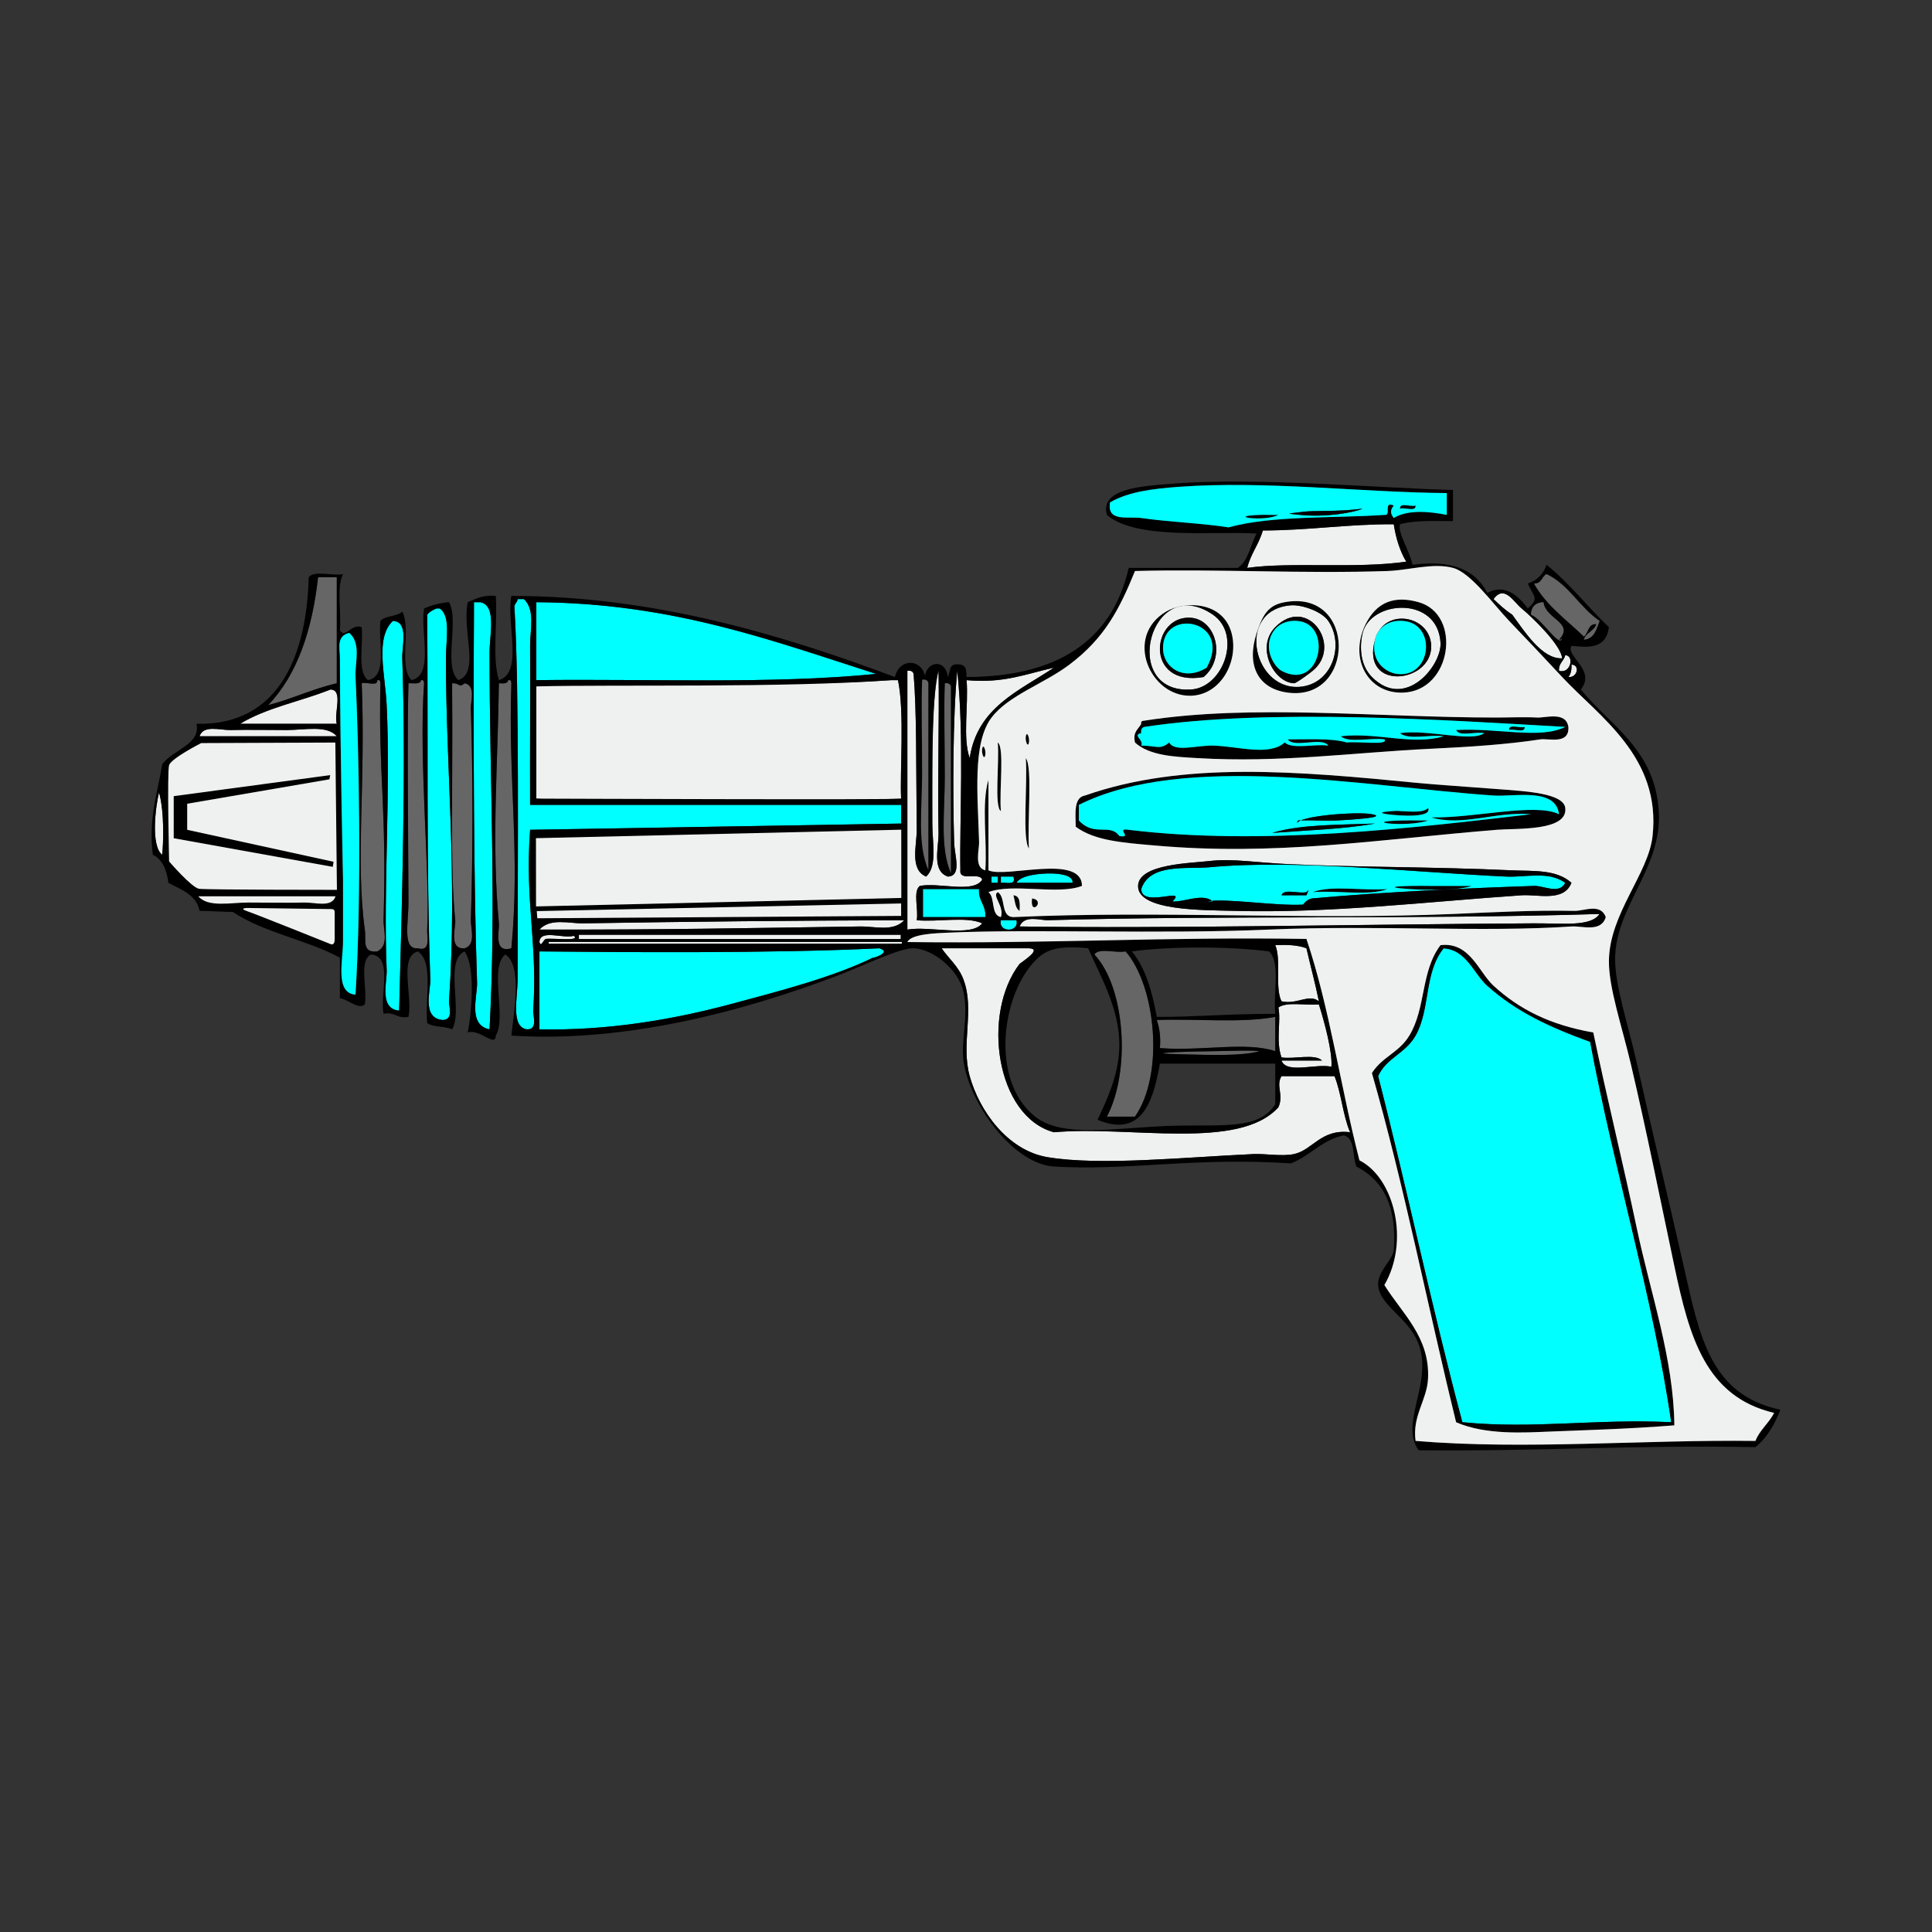 <?xml version="1.0" encoding="UTF-8" standalone="no"?>
<!-- Generator: Adobe Illustrator 12.0.1, SVG Export Plug-In . SVG Version: 6.00 Build 51448)  -->

<svg
   xmlns:dc="http://purl.org/dc/elements/1.1/"
   xmlns:cc="http://creativecommons.org/ns#"
   xmlns:rdf="http://www.w3.org/1999/02/22-rdf-syntax-ns#"
   xmlns:svg="http://www.w3.org/2000/svg"
   xmlns="http://www.w3.org/2000/svg"
   xmlns:sodipodi="http://sodipodi.sourceforge.net/DTD/sodipodi-0.dtd"
   xmlns:inkscape="http://www.inkscape.org/namespaces/inkscape"
   id="Layer_1"
   xml:space="preserve"
   overflow="visible"
   viewBox="0 0 256 256"
   version="1.1"
   enable-background="new 0 0 522.312 310.689"
   inkscape:version="0.48.4 r9939"
   width="100%"
   height="100%"
   sodipodi:docname="johnny_automatic_raygun.svg"
   style="overflow:visible"><rect x="0" y="0" width="256" height="256" fill="#333333" stroke="none"/><defs
     id="defs5851" /><sodipodi:namedview
     pagecolor="#ffffff"
     bordercolor="#666666"
     borderopacity="1"
     objecttolerance="10"
     gridtolerance="10"
     guidetolerance="10"
     inkscape:pageopacity="0"
     inkscape:pageshadow="2"
     inkscape:window-width="1680"
     inkscape:window-height="984"
     id="namedview5849"
     showgrid="false"
     inkscape:zoom="1.1957295"
     inkscape:cx="86.129093"
     inkscape:cy="123.37388"
     inkscape:window-x="0"
     inkscape:window-y="27"
     inkscape:window-maximized="1"
     inkscape:current-layer="Layer_1" /><g
     id="g6109"
     transform="translate(0.025,0.587)"><path
       d="m 185.483,66.813 c -0.069,-0.896 1.466,-0.187 2.066,-0.413 0.07,0.896 -1.467,0.187 -2.066,0.413 z"
       id="path5671"
       inkscape:connector-curvature="0"
       style="fill-rule:evenodd" /><path
       d="m 169.368,67.639 c -1.9,0.968 -7.106,0.158 -2.479,0 0.781,-0.027 1.599,0.02 2.479,0 z"
       id="path5673"
       inkscape:connector-curvature="0"
       style="fill-rule:evenodd" /><path
       d="m 184.656,68.879 c 0.294,1.909 0.835,3.572 1.653,4.958 -6.697,0.962 -15.298,0.005 -21.07,0.826 0.462,-1.879 1.554,-3.129 2.066,-4.958 6.049,-0.007 11.255,-0.859 17.35,-0.826 z"
       id="path5675"
       inkscape:connector-curvature="0"
       style="fill:#eff0f0;fill-rule:evenodd" /><path
       d="m 44.6,75.902 v 14.047 c -3.247,0.747 -5.909,2.078 -9.089,2.892 3.841,-4.008 5.823,-9.876 6.61,-16.939 h 2.479 z"
       id="path5677"
       inkscape:connector-curvature="0"
       style="fill:#666666;fill-rule:evenodd" /><path
       d="m 206.965,86.644 c -2.665,0.121 -4.961,-3.53 -6.61,-5.784 -0.924,-0.59 -1.703,-1.326 -2.479,-2.066 1.432,-1.957 2.658,0.368 3.718,1.24 1.525,1.252 5.26,4.91 5.372,6.61 z"
       id="path5679"
       inkscape:connector-curvature="0"
       style="fill:#eff0f0;fill-rule:evenodd" /><path
       d="m 69.388,78.794 c 1.549,1.414 0.815,4.108 0.826,6.197 0.035,6.458 -0.026,14.244 0,21.07 H 119.38 v 2.479 l -49.166,0.826 c -0.693,9.827 1.016,14.875 0.413,23.962 -0.045,0.681 0.649,2.521 -0.826,2.479 -2.189,-0.292 -1.24,-4.248 -1.24,-6.61 0,-15.746 0.237,-38.344 -0.413,-49.162 -0.117,-0.667 0.39,-0.711 0.413,-1.24 0.277,-0.003 0.554,-0.003 0.826,-0.003 z"
       id="path5681"
       inkscape:connector-curvature="0"
       style="fill:#00ffff;fill-rule:evenodd" /><path
       d="m 63.603,79.207 c 2.216,0.409 1.24,4.344 1.24,6.61 0,17.402 0.907,32.916 0,49.988 -2.919,-0.568 -1.59,-4.433 -1.653,-6.197 -0.43,-12.206 -0.521,-32.151 -0.413,-49.162 v -1.24 c 0.277,0.002 0.554,0.002 0.826,0.002 z"
       id="path5683"
       inkscape:connector-curvature="0"
       style="fill:#00ffff;fill-rule:evenodd" /><path
       d="M 116.075,88.709 C 102.171,90.092 86.138,89.345 71.041,89.536 v -10.329 c 18.065,0.112 31.258,5.098 45.034,9.502 z"
       id="path5685"
       inkscape:connector-curvature="0"
       style="fill:#00ffff;fill-rule:evenodd" /><path
       d="m 175.979,81.686 c 2.093,3.041 0.668,8.014 -3.305,8.676 -6.583,1.097 -9.171,-10.153 -1.652,-10.742 1.426,-0.112 4.078,0.785 4.958,2.066 z m -4.545,8.263 c 0.284,0.01 2.043,-1.295 2.479,-1.653 4.035,-3.31 -0.704,-10.093 -4.958,-5.784 -2.653,2.687 -0.169,7.345 2.479,7.437 z"
       id="path5687"
       inkscape:connector-curvature="0"
       style="fill:#eff0f0;fill-rule:evenodd" /><path
       d="m 181.764,89.123 c -1.556,-1.573 -1.667,-3.962 -1.239,-5.784 1.04,-4.426 9.974,-5.033 10.328,1.24 0.169,3.027 -4.69,8.994 -9.09,4.544 z m 7.851,-4.132 c -0.107,-4.037 -6.209,-5.186 -7.437,-0.826 -1.95,6.925 7.566,5.779 7.437,0.826 z"
       id="path5689"
       inkscape:connector-curvature="0"
       style="fill:#eff0f0;fill-rule:evenodd" /><path
       d="m 58.234,80.034 c 1.513,1.01 0.826,4.135 0.826,6.61 0,14.564 1.534,28.536 0.413,45.447 -0.041,0.616 0.649,2.438 -0.826,2.479 -2.827,-0.228 -1.6,-3.933 -1.653,-5.371 -0.546,-15.024 -0.277,-32.553 -0.413,-48.34 0.303,-0.386 0.751,-0.626 1.24,-0.826 0.138,0.002 0.276,0.002 0.413,0.002 z"
       id="path5691"
       inkscape:connector-curvature="0"
       style="fill:#00ffff;fill-rule:evenodd" /><path
       d="m 160.691,80.86 c 3.871,2.662 1.391,9.641 -2.892,9.915 -9.553,0.613 -5.425,-15.636 2.892,-9.915 z m -2.888,0.413 c -5.292,-0.428 -6.267,9.228 1.652,7.85 3.016,-2.535 1.661,-7.581 -1.653,-7.85 z"
       id="path5693"
       inkscape:connector-curvature="0"
       style="fill:#eff0f0;fill-rule:evenodd" /><path
       d="m 52.863,133.33 c -2.683,-0.241 -1.587,-3.805 -1.653,-5.371 -0.453,-10.949 0.544,-23.605 0,-35.117 -0.191,-4.045 -1.561,-8.916 0.826,-11.155 2.142,0.086 1.183,3.361 1.24,4.958 0.512,14.491 -0.05,32.666 -0.413,46.687 z"
       id="path5695"
       inkscape:connector-curvature="0"
       style="fill:#00ffff;fill-rule:evenodd" /><path
       d="m 207.378,86.231 c 1.217,-0.008 0.776,2.508 -0.826,2.066 -0.062,-1.028 0.649,-1.279 0.826,-2.066 z"
       id="path5697"
       inkscape:connector-curvature="0"
       style="fill:#eff0f0;fill-rule:evenodd" /><path
       d="m 208.204,87.47 c 1.173,0.05 0.794,1.762 -0.413,1.653 0.322,-0.368 0.446,-0.933 0.413,-1.653 z"
       id="path5699"
       inkscape:connector-curvature="0"
       style="fill:#eff0f0;fill-rule:evenodd" /><path
       d="m 139.622,87.883 c -4.62,3.092 -10.161,5.263 -11.155,11.981 -0.96,-2.62 -0.141,-7.021 -0.413,-10.329 4.872,0.465 7.962,-0.852 11.569,-1.653 z"
       id="path5701"
       inkscape:connector-curvature="0"
       style="fill:#eff0f0;fill-rule:evenodd" /><path
       d="m 120.206,88.296 c 0.48,-0.067 0.735,0.091 0.826,0.413 0.416,5.037 0.323,12.031 0.413,20.657 0.021,2.012 -0.975,5.264 1.24,6.197 1.519,-1.328 0.826,-4.545 0.826,-7.023 v -7.85 c -0.007,-3.365 0.05,-8.966 0.826,-12.394 0.114,6.521 -0.15,14.301 0,21.484 0.039,1.892 -0.954,5.043 1.24,5.784 1.89,-0.095 0.878,-2.766 0.826,-4.545 -0.188,-6.519 -0.177,-16.664 0.413,-22.723 0.937,8.654 0.299,19.686 0.413,26.441 -0.164,1.541 2.581,0.174 2.892,1.24 -1.173,1.856 -5.732,0.327 -8.263,0.826 -0.945,0.707 -0.152,3.153 -0.413,4.545 2.758,0.271 6.604,-0.545 8.676,0.413 -1.437,1.875 -6.837,0.318 -9.915,0.826 V 88.297 z"
       id="path5703"
       inkscape:connector-curvature="0"
       style="fill:#eff0f0;fill-rule:evenodd" /><path
       d="m 49.971,89.536 c 0.352,-0.076 0.39,0.161 0.413,0.413 -0.283,12.435 0.863,16.416 0.413,31.399 -0.037,1.243 0.758,3.348 -0.826,4.132 -2.086,0.232 -1.456,-1.495 -1.653,-2.892 -1.252,-8.884 0.121,-19.72 -0.413,-32.638 0.6,-0.226 2.135,0.483 2.066,-0.413 z"
       id="path5705"
       inkscape:connector-curvature="0"
       style="fill:#666666;fill-rule:evenodd" /><path
       d="m 55.755,89.536 c 0.351,-0.076 0.39,0.161 0.413,0.413 -0.734,10.067 0.808,25.197 0.413,32.638 -0.051,0.961 0.527,2.966 -1.24,2.479 -2.099,0.173 -1.224,-3.391 -1.24,-6.197 -0.054,-9.997 -0.172,-23.858 0,-28.92 0.654,-0.034 1.576,0.2 1.653,-0.412 z"
       id="path5707"
       inkscape:connector-curvature="0"
       style="fill:#666666;fill-rule:evenodd" /><path
       d="m 67.322,89.536 c 0.352,-0.076 0.39,0.161 0.413,0.413 -0.452,12.666 1.194,22.532 0,35.117 -2.43,0.702 -1.561,-2.313 -1.653,-3.305 -0.99,-10.717 -0.157,-20.368 0,-31.812 0.587,0.036 1.169,0.069 1.24,-0.413 z"
       id="path5709"
       inkscape:connector-curvature="0"
       style="fill:#666666;fill-rule:evenodd" /><path
       d="m 118.141,89.536 h 0.826 c 0.885,4.24 0.234,12.12 0.413,15.699 -15.683,0.52 -34.971,0.883 -48.335,0 V 90.362 c 11.193,-0.971 32.192,0.225 47.096,-0.828 z"
       id="path5711"
       inkscape:connector-curvature="0"
       style="fill:#eff0f0;fill-rule:evenodd" /><path
       d="m 61.537,89.949 c 1.519,0.302 0.797,2.401 0.826,3.305 0.271,8.34 0.295,19.046 0,28.093 -0.034,1.049 0.734,3.251 -0.826,3.718 -2.163,0.174 -1.14,-2.8 -1.24,-3.718 -0.721,-6.665 -0.296,-18.83 -0.413,-30.159 v -1.24 c 1.129,-0.036 0.833,0.689 1.653,8.26e-4 z"
       id="path5713"
       inkscape:connector-curvature="0"
       style="fill:#666666;fill-rule:evenodd" /><path
       d="m 125.161,89.949 c 0.48,-0.067 0.735,0.091 0.826,0.413 v 24.788 c -1.497,-3.362 -0.826,-8.117 -0.826,-12.807 0,-4.426 -0.124,-8.955 0,-12.393 z"
       id="path5715"
       inkscape:connector-curvature="0"
       style="fill:#666666;fill-rule:evenodd" /><path
       d="m 43.774,90.775 c 1.74,0.05 0.41,3.17 0.826,4.545 H 31.793 c 3.407,-2.102 8.042,-2.975 11.981,-4.545 z"
       id="path5717"
       inkscape:connector-curvature="0"
       style="fill:#eff0f0;fill-rule:evenodd" /><path
       d="M 44.6,96.972 H 26.422 c 0.486,-1.553 2.713,-0.79 4.132,-0.826 2.209,-0.057 4.964,0 7.437,0 2.327,0 5.329,-0.687 6.61,0.826 z"
       id="path5719"
       inkscape:connector-curvature="0"
       style="fill:#eff0f0;fill-rule:evenodd" /><path
       d="m 199.94,96.146 c -0.07,-0.896 1.465,-0.187 2.066,-0.413 0.07,0.896 -1.463,0.187 -2.066,0.413 z"
       id="path5721"
       inkscape:connector-curvature="0"
       style="fill-rule:evenodd" /><path
       d="m 135.904,96.972 c 0.157,-0.787 0.526,0.264 0.413,0.826 -0.157,0.786 -0.525,-0.264 -0.413,-0.826 z"
       id="path5723"
       inkscape:connector-curvature="0"
       style="fill-rule:evenodd" /><path
       d="m 132.185,97.798 c 0.912,0.611 0.176,6.428 0.413,9.089 -0.913,-0.607 -0.174,-6.426 -0.413,-9.087 z"
       id="path5725"
       inkscape:connector-curvature="0"
       style="fill-rule:evenodd" /><path
       d="m 130.119,98.625 c 0.157,-0.786 0.526,0.264 0.413,0.826 -0.157,0.786 -0.525,-0.264 -0.413,-0.826 z"
       id="path5727"
       inkscape:connector-curvature="0"
       style="fill-rule:evenodd" /><path
       d="m 135.904,99.864 c 0.917,1.261 0.17,8.441 0.413,11.981 -0.917,-1.26 -0.169,-8.439 -0.413,-11.979 z"
       id="path5729"
       inkscape:connector-curvature="0"
       style="fill-rule:evenodd" /><path
       d="m 21.051,104.409 c 0.733,2.662 0.574,6.838 0.413,8.263 -1.534,-1.169 -0.882,-6.433 -0.413,-8.261 z"
       id="path5731"
       inkscape:connector-curvature="0"
       style="fill:#eff0f0;fill-rule:evenodd" /><path
       d="m 189.202,106.476 c 0.585,1.318 -3.672,1.059 -5.371,0.826 -2.735,-0.374 3.174,-0.532 1.239,-0.413 0.942,-0.062 3.438,0.384 4.132,-0.413 z"
       id="path5733"
       inkscape:connector-curvature="0"
       style="fill-rule:evenodd" /><path
       d="m 189.202,108.129 c -2.732,0.979 -9.516,0.124 -3.305,0 1.091,-0.025 2.248,0.012 3.306,0 z"
       id="path5735"
       inkscape:connector-curvature="0"
       style="fill-rule:evenodd" /><path
       d="m 142.102,116.389 h -7.437 c 0.574,-1.066 3.323,-1.254 4.544,-1.24 1.045,0.012 2.992,0.182 2.892,1.24 z"
       id="path5737"
       inkscape:connector-curvature="0"
       style="fill:#00ffff;fill-rule:evenodd" /><path
       d="m 131.359,115.562 h 0.826 v 0.826 h -0.826 v -0.826 z"
       id="path5739"
       inkscape:connector-curvature="0"
       style="fill:#00ffff;fill-rule:evenodd" /><path
       d="m 132.598,115.562 h 1.652 c 0.416,1.242 -0.921,0.732 -1.652,0.826 v -0.826 z"
       id="path5741"
       inkscape:connector-curvature="0"
       style="fill:#00ffff;fill-rule:evenodd" /><path
       d="m 189.615,116.802 h 5.371 c -1.749,0.63 -6.184,0.556 -8.263,0.413 -4.153,-0.285 -0.901,-0.471 2.892,-0.413 z"
       id="path5743"
       inkscape:connector-curvature="0"
       style="fill-rule:evenodd" /><path
       d="m 122.272,117.215 h 7.437 c -0.128,1.643 0.954,2.075 0.826,3.718 h -8.263 v -3.719 z"
       id="path5745"
       inkscape:connector-curvature="0"
       style="fill:#00ffff;fill-rule:evenodd" /><path
       d="m 173.913,117.628 c 2.483,-0.96 6.745,-0.141 9.915,-0.413 -2.483,0.959 -6.747,0.14 -9.917,0.413 z"
       id="path5747"
       inkscape:connector-curvature="0"
       style="fill-rule:evenodd" /><path
       d="m 134.251,118.042 c 0.903,0.061 0.887,1.041 0.826,2.066 -0.612,-0.351 -0.595,-1.33 -0.826,-2.066 z"
       id="path5749"
       inkscape:connector-curvature="0"
       style="fill-rule:evenodd" /><path
       d="m 136.73,118.455 c 1.892,0.277 -0.331,2.504 0,0 z"
       id="path5751"
       inkscape:connector-curvature="0"
       style="fill-rule:evenodd" /><path
       d="m 211.923,120.521 c -1.158,1.722 -4.83,1.219 -8.676,1.24 -21.822,0.117 -49.62,0.716 -68.169,0.413 0.628,-1.581 2.775,-0.8 3.718,-0.826 23.126,-0.661 48.98,-0.087 73.127,-0.826 z"
       id="path5753"
       inkscape:connector-curvature="0"
       style="fill:#eff0f0;fill-rule:evenodd" /><path
       d="m 119.793,121.347 c -1.447,1.568 -3.926,0.8 -5.784,0.826 -14.38,0.209 -26.508,0.45 -42.555,0.413 1.447,-1.57 3.925,-0.797 5.784,-0.826 14.751,-0.236 27.06,-0.364 42.555,-0.413 z"
       id="path5755"
       inkscape:connector-curvature="0"
       style="fill:#eff0f0;fill-rule:evenodd" /><path
       d="m 132.598,121.347 h 2.066 c 0.405,1.665 -2.467,1.665 -2.066,0 z"
       id="path5757"
       inkscape:connector-curvature="0"
       style="fill:#00ffff;fill-rule:evenodd" /><path
       d="m 71.454,124.24 c 0.05,-1.74 3.17,-0.41 4.545,-0.826 1.004,0.766 -2.723,0.279 -3.718,0.413 -0.384,0.236 -0.624,1.149 -0.826,0.413 z"
       id="path5759"
       inkscape:connector-curvature="0"
       style="fill:#eff0f0;fill-rule:evenodd" /><path
       d="m 168.955,124.653 c 1.596,-0.081 3.044,-0.015 4.132,0.413 0.54,2.352 1.161,4.623 1.652,7.023 -1.356,-1.054 -2.882,0.482 -4.957,0 -0.913,-1.839 0,-5.508 -0.826,-7.437 z"
       id="path5761"
       inkscape:connector-curvature="0"
       style="fill:#eff0f0;fill-rule:evenodd" /><path
       d="m 116.488,125.066 c 1.884,0.575 -1.234,1.438 -0.826,1.24 -5.35,2.614 -12.49,4.456 -19.005,6.197 -7.638,2.041 -16.31,3.498 -25.202,3.305 v -10.329 c 10.111,0.103 30.675,0.293 45.03,-0.413 z"
       id="path5763"
       inkscape:connector-curvature="0"
       style="fill:#00ffff;fill-rule:evenodd" /><path
       d="m 124.747,125.066 h 11.568 c 1.825,0.055 -0.769,1.675 -1.239,2.066 -5.062,6.59 -3.149,20.216 4.544,22.31 10.114,-0.903 24.507,2.473 29.746,-3.305 0.757,-1.682 -0.382,-2.804 0.413,-4.132 h 7.023 c 0.912,2.255 1.112,5.222 2.066,7.436 -3.871,-0.471 -4.95,2.364 -7.437,2.892 -1.59,0.337 -3.784,-0.072 -5.371,0 -8.875,0.401 -20.286,1.578 -27.267,0.413 -5.357,-0.894 -9.062,-6.187 -10.329,-10.741 -1.192,-4.284 0.693,-8.788 -0.826,-12.807 -0.657,-1.74 -1.963,-2.768 -2.892,-4.128 z"
       id="path5765"
       inkscape:connector-curvature="0"
       style="fill:#eff0f0;fill-rule:evenodd" /><path
       d="m 182.59,142.007 c 1.041,-2.402 3.597,-2.969 4.957,-5.371 1.983,-3.501 1.095,-8.339 3.718,-11.568 3.034,0.193 3.978,3.342 5.784,4.957 3.851,3.447 8.24,5.477 13.633,7.437 3.154,16.96 8.381,34.027 10.742,50.401 -10.031,-0.483 -18.214,0.939 -27.68,0 -4.008,-14.999 -7.285,-30.725 -11.156,-45.856 z"
       id="path5767"
       inkscape:connector-curvature="0"
       style="fill:#00ffff;fill-rule:evenodd" /><path
       d="m 144.994,125.892 c 0.573,-0.942 2.875,-0.154 4.131,-0.413 4.009,4.592 5.169,16.272 1.24,21.896 h -3.718 c 3.153,-5.983 2.471,-17.09 -1.653,-21.482 z"
       id="path5769"
       inkscape:connector-curvature="0"
       style="fill:#666666;fill-rule:evenodd" /><path
       d="m 174.74,132.503 c 0.74,2.36 1.825,6.343 1.653,8.263 -2.004,-0.475 -5.956,0.998 -6.61,-0.826 h 5.371 c -0.978,-0.95 -3.708,-0.148 -5.371,-0.413 -0.785,-2.228 -0.038,-4.793 -0.413,-6.61 1.116,-0.814 3.611,-0.248 5.372,-0.413 z"
       id="path5771"
       inkscape:connector-curvature="0"
       style="fill:#eff0f0;fill-rule:evenodd" /><path
       d="m 168.955,134.156 v 4.545 c -3.928,-1.307 -9.757,0.031 -15.286,-0.413 0.128,-1.505 -0.066,-2.689 -0.413,-3.718 5.173,-0.194 11.181,0.438 15.697,-0.413 z"
       id="path5773"
       inkscape:connector-curvature="0"
       style="fill:#666666;fill-rule:evenodd" /><path
       d="m 166.889,138.701 c -2.445,0.674 -6.571,0.497 -10.329,0.413 -6.001,-0.135 0.381,-0.376 4.132,-0.413 2.665,-0.029 4.727,-0.153 6.198,0 z"
       id="path5775"
       inkscape:connector-curvature="0"
       style="fill:#666666;fill-rule:evenodd" /><path
       d="m 178.045,149.853 c -2.966,0.614 -4.441,2.72 -7.023,3.718 -12.81,-0.86 -21.667,1.021 -31.399,0.413 -5.408,-0.338 -11.242,-8.359 -11.981,-14.047 -0.349,-2.685 0.702,-5.855 0,-9.089 -0.65,-2.994 -4.086,-5.713 -6.61,-5.784 -1.887,-0.053 -6.796,2.382 -10.329,3.718 -12.388,4.685 -28.07,8.836 -42.968,7.849 0.263,-2.66 1.545,-9.391 -0.826,-10.741 -2.159,1.835 0.241,8.228 -1.24,10.741 -0.04,1.639 -2.129,-0.939 -3.718,-0.413 0.538,-2.681 1.039,-8.694 -0.413,-10.742 -2.739,1.254 -0.182,7.806 -1.653,10.329 -0.945,-0.432 -2.492,-0.262 -3.305,-0.826 -0.331,-3.249 0.907,-8.068 -1.24,-9.502 -2.568,0.737 -0.642,5.968 -1.24,8.676 -1.532,0.293 -1.773,-0.706 -3.305,-0.413 -0.476,-2.691 1.277,-7.611 -1.653,-7.849 -1.678,0.801 -0.452,4.506 -0.826,6.61 -0.868,0.747 -2.117,-0.631 -3.305,-0.826 v -5.371 c -4.581,-2.442 -9.967,-3.261 -14.196,-6.055 -1.24,0 -3.156,-0.142 -4.396,-0.142 -0.439,-2.178 -2.439,-2.794 -4.132,-3.718 -0.224,-1.704 -0.768,-3.088 -2.066,-3.718 -0.593,-4.999 0.654,-8.159 1.24,-11.981 1.414,-1.94 5.16,-2.644 4.545,-5.371 11.427,0.272 14.634,-9.878 14.873,-19.418 0.707,-0.945 3.153,-0.151 4.545,-0.413 -0.878,1.739 -0.2,5.033 -0.413,7.437 0.707,1.205 1.504,-0.936 2.892,-0.413 0.223,2.393 -0.628,5.861 0.826,7.023 2.682,-0.485 1.326,-5.009 1.653,-7.85 0.65,-0.727 2.213,-0.542 2.892,-1.24 1.216,2.226 -0.535,7.421 1.24,9.089 3.009,-0.709 1.121,-6.315 1.653,-9.502 0.97,-0.407 2.03,-0.725 3.305,-0.826 1.391,2.465 -0.82,8.532 1.24,10.329 2.899,-0.987 0.456,-6.503 1.24,-10.329 1.071,-0.443 2.026,-1.004 3.718,-0.826 0.245,3.611 -0.509,8.221 0.413,11.155 3.285,-0.984 0.949,-7.589 1.653,-11.155 18.907,-0.023 36.082,5.219 50.815,10.742 0.606,-2.543 3.522,-2.429 3.979,-0.142 0.343,-2.001 2.744,-2.287 3.044,0.142 0.357,-0.745 0.1,-1.628 1.128,-1.686 1.543,-0.057 1.256,0.954 1.35,1.686 11.956,-0.025 19.247,-4.715 21.483,-14.46 h 14.46 c 1.402,-0.94 1.662,-3.02 2.479,-4.545 -5.595,-0.371 -15.918,0.902 -19.831,-2.479 -1,-3.522 4.762,-3.822 8.676,-4.132 11.309,-0.893 27.602,0.615 37.183,0.826 v 4.132 c -2.49,-0.012 -5.086,-0.129 -7.023,0.413 -0.364,1.067 1.33,3.617 1.653,5.371 5.251,-0.707 8.377,0.712 9.915,3.718 2.56,-1.331 4.284,0.664 5.371,2.066 1.604,-1.403 0.736,-1.565 0,-3.305 1.24,-0.413 2.066,-1.239 2.479,-2.479 3.055,2.454 5.43,5.587 8.263,8.263 -0.37,3.14 -3.187,2.618 -4.957,2.479 -0.826,1.391 3.314,3.18 1.24,5.784 3.93,4.841 9.817,7.915 10.328,16.112 0.47,7.533 -5.661,12.52 -5.784,19.418 -0.065,3.666 1.739,8.892 2.892,14.047 1.93,8.625 4.138,17.771 6.197,26.854 2.086,9.199 3.463,17.022 12.807,19.004 -0.764,1.991 -1.783,3.726 -3.306,4.958 -16.238,-0.311 -28.824,0.577 -44.621,0.413 -2.591,-3.528 1.889,-8.881 0,-14.047 -1.295,-3.541 -5.212,-5.09 -5.371,-7.85 -0.1,-1.741 1.818,-3.208 2.066,-4.544 0.457,-5.828 -1.39,-9.352 -4.957,-11.155 -0.541,-1.384 -0.116,-3.735 -1.653,-4.128 z m 23.548,-69.821 c -1.06,-0.871 -2.286,-3.196 -3.718,-1.24 0.776,0.739 1.554,1.475 2.479,2.066 1.649,2.254 3.946,5.906 6.61,5.784 -0.112,-1.7 -3.847,-5.359 -5.372,-6.61 z m 20.246,87.176 c -1.88,-8.875 -3.676,-17.896 -5.784,-26.854 -1.157,-4.913 -2.931,-10.061 -2.892,-13.634 0.067,-6.235 5.236,-11.519 5.784,-16.526 1.149,-10.489 -7.055,-15.789 -11.981,-21.07 -2.527,-2.71 -4.468,-4.77 -7.023,-7.437 -2.068,-2.159 -5.069,-6.387 -7.437,-7.023 -2.641,-0.71 -5.838,0.316 -8.676,0.413 -11.195,0.385 -22.48,-0.29 -33.465,0 -2.057,5.054 -4.005,8.869 -8.676,12.394 -3.417,2.579 -8.063,4.055 -10.329,7.023 -2.564,3.36 -1.829,10.337 -1.653,16.526 0.028,0.98 -0.696,3.371 0.826,3.718 0.273,-3.858 -0.548,-8.811 0.413,-11.981 v 11.981 c 2.26,1.075 12.375,-2.242 12.394,2.066 -3.172,1.235 -9.222,-0.408 -12.394,0.826 0.933,0.72 0.27,3.035 1.653,3.305 0.477,-1.474 -1.251,-2.837 -0.413,-3.305 1.116,0.674 0.309,3.271 2.066,3.305 19.335,-0.889 39.117,0.399 58.252,-0.413 5.46,-0.232 10.414,-0.513 16.112,-0.413 1.287,0.023 3.43,-1.051 4.132,0.826 -0.639,2.074 -3.111,1.14 -4.545,1.24 -11.567,0.797 -25.951,-0.2 -40.075,0.413 -14.405,0.626 -31.542,-0.095 -42.555,0.413 -1.56,0.072 -4.842,0.151 -5.371,1.24 18.749,0.241 33.912,-0.717 52.881,-0.413 3.064,9.055 4.536,19.701 7.023,29.333 4.664,2.373 6.665,10.785 3.305,16.526 2.33,3.756 6.046,6.881 5.784,12.394 -0.137,2.873 -2.111,4.927 -1.653,8.263 14.58,1.216 30.105,-0.188 45.034,0 0.584,-1.482 1.787,-2.344 2.479,-3.718 -9.086,-2.132 -11.235,-10.094 -13.21,-19.416 z m -94.2,-38.01 c 1.52,4.02 -0.365,8.523 0.826,12.807 1.266,4.554 4.972,9.848 10.329,10.741 6.981,1.166 18.393,-0.012 27.267,-0.413 1.587,-0.072 3.781,0.337 5.371,0 2.487,-0.528 3.565,-3.364 7.437,-2.892 -0.953,-2.214 -1.153,-5.181 -2.066,-7.436 h -7.023 c -0.795,1.328 0.344,2.45 -0.413,4.132 -5.239,5.778 -19.632,2.401 -29.746,3.305 -7.694,-2.093 -9.606,-15.72 -4.544,-22.31 0.471,-0.39 3.064,-2.011 1.239,-2.066 H 124.748 c 0.93,1.355 2.235,2.384 2.892,4.128 z m -82.213,-13.222 v 8.263 c 0,2.521 -1.107,6.817 1.653,7.023 0.854,-13.754 0.442,-32.877 0,-42.142 -0.088,-1.837 0.787,-4.379 -0.826,-5.784 -1.746,0.408 -1.242,2.034 -1.24,3.305 0.026,12.066 0.413,29.332 0.413,29.332 z M 71.041,79.207 v 10.329 C 86.137,89.346 102.17,90.092 116.075,88.709 102.299,84.306 89.106,79.32 71.041,79.207 z M 151.192,68.052 c 3.722,0.535 8.077,0.685 11.568,1.24 5.838,-1.599 13.696,-1.178 20.657,-1.653 0.99,0.164 -0.229,-1.882 1.239,-1.24 -0.478,0.611 -0.478,1.041 0,1.653 1.787,-1.119 4.659,-0.895 7.023,-0.413 v -2.892 c -11.341,-0.088 -23.911,-1.672 -35.53,-0.826 -3.358,0.245 -6.69,0.646 -9.089,2.066 -0.434,2.654 2.409,1.818 4.132,2.066 z m 16.11,1.653 c -0.512,1.829 -1.604,3.078 -2.066,4.958 5.772,-0.821 14.373,0.136 21.07,-0.826 -0.818,-1.385 -1.359,-3.048 -1.653,-4.958 -6.09,-0.033 -11.297,0.82 -17.35,0.826 z M 42.122,75.902 c -0.787,7.063 -2.769,12.931 -6.61,16.939 3.18,-0.814 5.842,-2.145 9.089,-2.892 V 75.902 h -2.479 z m 26.44,2.892 c -0.023,0.528 -0.53,0.572 -0.413,1.24 0.65,10.819 0.413,33.417 0.413,49.162 0,2.362 -0.949,6.319 1.24,6.61 1.476,0.042 0.781,-1.799 0.826,-2.479 0.602,-9.087 -1.105,-14.135 -0.413,-23.962 l 49.166,-0.826 v -2.479 H 70.215 c -0.026,-6.826 0.035,-14.612 0,-21.07 -0.011,-2.089 0.723,-4.783 -0.826,-6.197 -0.273,0.003 -0.55,0.003 -0.826,0.003 z m -5.785,0.413 v 1.24 c -0.108,17.012 -0.017,36.958 0.413,49.162 0.062,1.764 -1.266,5.629 1.653,6.197 0.907,-17.074 0,-32.588 0,-49.988 0,-2.266 0.977,-6.202 -1.24,-6.61 -0.273,8.27e-4 -0.55,8.27e-4 -0.826,8.27e-4 z m -4.956,0.826 c -0.488,0.2 -0.937,0.44 -1.24,0.826 0.136,15.785 -0.133,33.314 0.413,48.34 0.052,1.438 -1.174,5.143 1.653,5.371 1.476,-0.041 0.785,-1.862 0.826,-2.479 1.121,-16.909 -0.413,-30.881 -0.413,-45.447 0,-2.475 0.686,-5.6 -0.826,-6.61 -0.138,8.26e-4 -0.275,8.26e-4 -0.413,8.26e-4 z m -4.544,6.61 c -0.056,-1.596 0.903,-4.872 -1.24,-4.958 -2.387,2.238 -1.017,7.11 -0.826,11.155 0.544,11.512 -0.453,24.169 0,35.117 0.065,1.566 -1.031,5.129 1.653,5.371 0.363,-14.02 0.925,-32.194 0.413,-46.687 z m 74.776,2.892 c 0.272,3.308 -0.547,7.708 0.413,10.329 0.994,-6.718 6.534,-8.889 11.155,-11.981 -3.607,0.801 -6.698,2.118 -11.569,1.653 z m -7.847,33.051 c 3.078,-0.509 8.479,1.049 9.915,-0.826 -2.071,-0.958 -5.918,-0.142 -8.676,-0.413 0.262,-1.391 -0.532,-3.837 0.413,-4.545 2.531,-0.499 7.09,1.031 8.263,-0.826 -0.311,-1.066 -3.056,0.301 -2.892,-1.24 -0.114,-6.755 0.524,-17.787 -0.413,-26.441 -0.59,6.059 -0.601,16.204 -0.413,22.723 0.051,1.778 1.064,4.45 -0.826,4.545 -2.194,-0.741 -1.2,-3.892 -1.24,-5.784 -0.15,-7.183 0.114,-14.963 0,-21.484 -1.005,2.685 -0.826,17.538 -0.826,20.244 0,2.478 0.693,5.695 -0.826,7.023 -2.214,-0.933 -1.219,-4.185 -1.24,-6.197 -0.09,-8.625 0.003,-15.62 -0.413,-20.657 -0.091,-0.322 -0.346,-0.481 -0.826,-0.413 V 122.588 z M 47.905,89.949 c 0.534,12.918 -0.839,23.754 0.413,32.638 0.197,1.397 -0.433,3.124 1.653,2.892 1.585,-0.783 0.789,-2.889 0.826,-4.132 0.45,-14.983 -0.696,-18.964 -0.413,-31.399 -0.024,-0.252 -0.062,-0.489 -0.413,-0.413 0.069,0.896 -1.466,0.188 -2.066,0.414 z m 6.197,0 c -0.172,5.062 -0.054,18.923 0,28.92 0.015,2.806 -0.86,6.37 1.24,6.197 1.766,0.488 1.188,-1.518 1.24,-2.479 0.395,-7.441 -1.147,-22.571 -0.413,-32.638 -0.024,-0.252 -0.062,-0.489 -0.413,-0.413 -0.077,0.612 -0.999,0.379 -1.653,0.414 z m 11.98,0 c -0.157,11.444 -0.99,21.094 0,31.812 0.092,0.992 -0.778,4.008 1.653,3.305 1.194,-12.585 -0.452,-22.45 0,-35.117 -0.024,-0.252 -0.062,-0.489 -0.413,-0.413 -0.07,0.481 -0.653,0.449 -1.24,0.413 z m 4.958,0.413 V 105.235 c 0,0 48.385,0.184 48.335,0 -0.179,-3.579 0.472,-11.46 -0.413,-15.699 h -0.826 c -14.9,1.052 -35.869,0.564 -47.096,0.825 z M 59.886,89.949 v 1.24 c 0.117,11.329 -0.308,23.495 0.413,30.159 0.099,0.918 -0.923,3.892 1.24,3.718 1.56,-0.467 0.792,-2.67 0.826,-3.718 0.295,-9.047 0.271,-19.754 0,-28.093 -0.029,-0.904 0.693,-3.003 -0.826,-3.305 -0.819,0.688 -0.524,-0.037 -1.651,4.13e-4 z m 65.276,12.394 c 0,4.691 -0.671,9.445 0.826,12.807 V 90.362 c -0.091,-0.322 -0.346,-0.481 -0.826,-0.413 -0.124,3.439 0,7.968 0,12.395 z M 31.793,95.32 h 12.807 c -0.416,-1.374 0.914,-4.494 -0.826,-4.545 -3.939,1.57 -8.574,2.443 -11.981,4.545 z m 6.197,0.826 c -2.473,0 -5.228,-0.057 -7.437,0 -1.418,0.037 -3.645,-0.727 -4.132,0.826 H 44.6 C 43.319,95.459 40.317,96.146 37.99,96.146 z M 21.464,112.67 c 0.161,-1.425 0.32,-5.601 -0.413,-8.263 -0.469,1.83 -1.121,7.094 0.413,8.263 z m 117.744,2.479 c -1.221,-0.015 -3.97,0.173 -4.544,1.24 h 7.437 c 0.099,-1.058 -1.847,-1.227 -2.892,-1.24 z m -7.851,1.24 h 0.826 v -0.826 h -0.826 v 0.826 z m 1.24,0 c 0.732,-0.094 2.069,0.416 1.652,-0.826 h -1.652 v 0.826 z m -10.326,4.545 h 8.263 c 0.129,-1.643 -0.954,-2.075 -0.826,-3.718 h -7.437 v 3.719 z m 16.524,0.413 c -0.943,0.027 -3.09,-0.754 -3.718,0.826 18.548,0.303 46.348,-0.296 68.169,-0.413 3.846,-0.021 7.518,0.483 8.676,-1.24 -24.147,0.74 -50.001,0.165 -73.127,0.826 z m -61.558,0.413 c -1.859,0.03 -4.337,-0.744 -5.784,0.826 16.046,0.037 28.174,-0.204 42.555,-0.413 1.859,-0.027 4.337,0.742 5.784,-0.826 -15.495,0.05 -27.804,0.178 -42.555,0.413 z m 57.426,-0.413 h -2.066 c -0.401,1.665 2.471,1.665 2.066,0 z m -62.384,2.479 c 0.995,-0.134 4.722,0.352 3.718,-0.413 -1.374,0.416 -4.494,-0.914 -4.545,0.826 0.202,0.735 0.442,-0.178 0.826,-0.413 z m 97.501,8.264 c 2.075,0.482 3.602,-1.054 4.957,0 -0.491,-2.401 -1.112,-4.672 -1.652,-7.023 -1.087,-0.428 -2.535,-0.494 -4.132,-0.413 0.826,1.93 -0.087,5.599 0.826,7.437 z m -98.328,-6.611 v 10.329 c 8.891,0.193 17.564,-1.264 25.202,-3.305 6.515,-1.741 13.654,-3.584 19.005,-6.197 -0.407,0.199 2.71,-0.664 0.826,-1.24 -14.35,0.707 -34.915,0.516 -45.03,0.413 z m 66.103,0.826 c -4.839,4.373 -6.535,16.231 -0.413,21.07 3.576,2.827 10.394,1.524 17.352,1.24 7.126,-0.291 12.181,0.701 14.46,-2.892 v -5.371 h -15.286 c -0.77,4.191 -2.04,10.075 -8.263,7.437 1.375,-2.91 2.88,-6.157 2.892,-9.915 0.015,-4.91 -2.634,-9.303 -4.132,-12.807 -3.71,-0.376 -5.351,0.103 -6.611,1.244 z m 15.701,7.851 c 5.379,0.015 8.901,-0.395 15.699,-0.413 -0.291,-2.739 0.732,-6.791 -0.826,-8.263 -5.112,-0.674 -13.07,-0.699 -18.178,0 1.806,2.182 2.69,5.293 3.301,8.677 z m -6.611,13.218 h 3.718 c 3.929,-5.624 2.77,-17.304 -1.24,-21.896 -1.256,0.259 -3.558,-0.529 -4.131,0.413 4.124,4.392 4.805,15.499 1.653,21.482 z m 22.722,-14.458 c 0.375,1.817 -0.371,4.383 0.413,6.61 1.663,0.265 4.393,-0.538 5.371,0.413 h -5.371 c 0.654,1.824 4.607,0.351 6.61,0.826 0.172,-1.92 -0.912,-5.903 -1.653,-8.263 -1.76,0.165 -4.256,-0.401 -5.372,0.413 z m -16.11,1.653 c 0.347,1.03 0.541,2.213 0.413,3.718 5.529,0.445 11.358,-0.894 15.286,0.413 v -4.545 c -4.52,0.851 -10.528,0.219 -15.701,0.413 z m 7.433,4.132 c -3.75,0.037 -10.132,0.278 -4.132,0.413 3.758,0.084 7.883,0.261 10.329,-0.413 -1.471,-0.153 -3.533,-0.029 -6.198,0 z m 44.208,-63.21 c -0.65,0.314 -0.617,1.311 -1.652,1.24 1.623,2.922 4.299,4.79 6.61,7.023 0.617,-0.485 0.487,-1.717 1.652,-1.653 -0.28,0.96 -1.373,1.106 -1.652,2.066 1.386,-0.129 1.647,-1.382 2.066,-2.479 -2.649,-1.757 -4.033,-4.782 -7.024,-6.197 z m 1.653,12.807 c 1.602,0.443 2.043,-2.074 0.826,-2.066 -0.178,0.787 -0.888,1.038 -0.826,2.066 z m -2.066,-9.089 c -1.051,0.05 -1.602,0.602 -1.652,1.653 1.499,0.507 4.059,4.884 4.131,2.892 -0.024,0.252 -0.062,0.489 -0.413,0.413 2.087,-2.247 -1.793,-2.678 -2.066,-4.958 z m 3.306,9.915 c 1.207,0.109 1.587,-1.603 0.413,-1.653 0.033,0.72 -0.091,1.285 -0.413,1.653 z"
       id="path5777"
       inkscape:connector-curvature="0"
       style="fill-rule:evenodd" /><path
       d="m 147.06,65.987 c 2.399,-1.419 5.731,-1.821 9.089,-2.066 11.619,-0.846 24.189,0.738 35.53,0.826 v 2.892 c -2.364,-0.481 -5.236,-0.706 -7.023,0.413 -0.478,-0.611 -0.478,-1.041 0,-1.653 -1.468,-0.642 -0.25,1.403 -1.239,1.24 -6.962,0.475 -14.819,0.054 -20.657,1.653 -3.491,-0.555 -7.846,-0.704 -11.568,-1.24 -1.723,-0.248 -4.566,0.587 -4.132,-2.066 z m 25.614,1.24 c -2.177,0.282 -2.511,0.198 -0.413,0.413 3.343,0.344 7.067,-0.293 8.263,-0.826 -3.281,0.434 -6.442,0.231 -7.851,0.413 z m 14.875,-0.826 c -0.6,0.226 -2.135,-0.483 -2.066,0.413 0.599,-0.226 2.136,0.483 2.066,-0.413 z m -20.66,1.24 c -4.627,0.158 0.578,0.968 2.479,0 -0.88,0.02 -1.698,-0.027 -2.479,0 z"
       id="path5779"
       inkscape:connector-curvature="0"
       style="fill:#00ffff;fill-rule:evenodd" /><path
       d="m 180.524,66.813 c -1.197,0.534 -4.92,1.171 -8.263,0.826 -2.097,-0.216 -1.764,-0.131 0.413,-0.413 1.409,-0.183 4.57,0.021 7.851,-0.413 z"
       id="path5781"
       inkscape:connector-curvature="0"
       style="fill-rule:evenodd" /><path
       d="m 211.923,81.686 c -0.418,1.097 -0.679,2.35 -2.066,2.479 0.28,-0.96 1.373,-1.106 1.652,-2.066 -1.166,-0.064 -1.035,1.168 -1.652,1.653 -2.311,-2.234 -4.987,-4.102 -6.61,-7.023 1.035,0.071 1.003,-0.925 1.652,-1.24 2.992,1.415 4.376,4.44 7.024,6.197 z"
       id="path5783"
       inkscape:connector-curvature="0"
       style="fill:#666666;fill-rule:evenodd" /><path
       d="m 206.552,84.165 c 0.351,0.076 0.389,-0.161 0.413,-0.413 -0.072,1.992 -2.632,-2.385 -4.131,-2.892 0.05,-1.051 0.601,-1.602 1.652,-1.653 0.273,2.281 4.153,2.712 2.066,4.958 z"
       id="path5785"
       inkscape:connector-curvature="0"
       style="fill:#666666;fill-rule:evenodd" /><path
       d="m 154.497,80.447 c 2.364,-1.401 7.544,-1.447 8.676,2.892 0.959,3.675 -1.397,8.132 -5.371,8.263 -5.425,0.179 -8.942,-7.818 -3.306,-11.155 z m 3.306,10.328 c 4.283,-0.275 6.763,-7.253 2.892,-9.915 -8.322,-5.721 -12.45,10.529 -2.892,9.915 z"
       id="path5787"
       inkscape:connector-curvature="0"
       style="fill-rule:evenodd" /><path
       d="m 166.476,83.339 c 0.826,-2.545 1.578,-3.741 3.718,-4.132 9.6,-1.751 9.387,13.176 0.413,11.981 -4.053,-0.54 -5.471,-3.725 -4.132,-7.85 z m 4.545,-3.718 c -7.519,0.588 -4.931,11.839 1.652,10.742 3.973,-0.662 5.398,-5.635 3.305,-8.676 -0.88,-1.281 -3.533,-2.177 -4.958,-2.066 z"
       id="path5789"
       inkscape:connector-curvature="0"
       style="fill-rule:evenodd" /><path
       d="m 180.938,82.099 c 1.476,-2.96 3.851,-3.793 7.023,-2.892 5.769,1.638 4.399,11.753 -2.066,11.981 -4.698,0.166 -7.218,-4.558 -4.958,-9.089 z m 9.913,2.479 c -0.355,-6.272 -9.289,-5.665 -10.328,-1.24 -0.428,1.822 -0.317,4.211 1.239,5.784 4.405,4.45 9.264,-1.516 9.09,-4.544 z"
       id="path5791"
       inkscape:connector-curvature="0"
       style="fill-rule:evenodd" /><path
       d="m 159.452,89.123 c -7.919,1.378 -6.945,-8.278 -1.652,-7.85 3.318,0.269 4.673,5.314 1.653,7.85 z m -5.367,-3.718 c 0.064,2.492 2.77,4.341 5.784,2.479 3.508,-6.332 -5.929,-8.061 -5.785,-2.479 z"
       id="path5793"
       inkscape:connector-curvature="0"
       style="fill-rule:evenodd" /><path
       d="m 168.955,82.512 c 4.254,-4.309 8.993,2.474 4.958,5.784 -0.436,0.358 -2.195,1.662 -2.479,1.653 -2.649,-0.093 -5.132,-4.751 -2.479,-7.437 z m 0.826,5.784 c 5.237,2.813 6.88,-6.297 2.066,-6.61 -0.142,-0.009 -2.27,-0.24 -3.305,1.653 -1.194,2.187 0.359,4.485 1.24,4.957 z"
       id="path5795"
       inkscape:connector-curvature="0"
       style="fill-rule:evenodd" /><path
       d="m 182.177,84.165 c 1.227,-4.36 7.33,-3.211 7.437,0.826 0.128,4.953 -9.388,6.099 -7.437,-0.826 z m 2.892,4.545 c 4.629,0.597 5.331,-6.668 0.826,-7.023 -1.98,-0.156 -3.377,0.926 -3.718,2.479 -0.661,3 1.541,4.371 2.892,4.545 z"
       id="path5797"
       inkscape:connector-curvature="0"
       style="fill-rule:evenodd" /><path
       d="m 151.192,95.32 c -0.076,-0.351 0.161,-0.39 0.413,-0.413 14.325,-2.238 30.742,-0.413 46.683,-0.413 1.596,0 3.637,-0.094 5.371,0 1.088,0.059 3.82,-0.853 4.131,1.24 0.151,2.389 -2.649,1.488 -3.718,1.653 -4.393,0.674 -9.474,1.002 -14.46,1.24 -10.215,0.486 -19.981,1.89 -30.986,1.24 -2.906,-0.172 -6.316,-0.29 -8.263,-2.066 -0.326,-1.429 0.463,-1.745 0.831,-2.479 z m 0.413,0.413 c -0.322,0.091 -0.481,0.346 -0.413,0.826 -1.238,0.272 0.395,0.883 0,1.653 2.129,0.011 2.444,0.604 3.718,-0.413 0.675,1.329 3.662,0.361 5.784,0.413 3.327,0.082 7.445,1.433 9.502,-0.413 1.114,0.952 3.985,0.147 5.784,0.413 -0.847,-1.219 -4.524,0.392 -5.371,-0.826 2.724,0.03 5.703,-0.194 7.849,0.413 1.353,-0.18 5.627,0.418 4.958,-0.413 -1.799,-0.267 -4.67,0.539 -5.784,-0.413 4.83,-0.559 9.491,1.246 13.633,0 -1.799,-0.267 -4.67,0.539 -5.784,-0.413 3.662,-0.54 9.518,1.233 11.155,0 -1.121,-0.256 -3.279,0.524 -3.718,-0.413 5.343,-0.32 11.135,1.259 14.46,-0.413 -15.755,-0.899 -39.319,-2.507 -55.781,0 z"
       id="path5799"
       inkscape:connector-curvature="0"
       style="fill-rule:evenodd" /><path
       d="m 142.515,108.951 c -0.021,-1.811 -0.289,-3.87 1.24,-4.132 13.044,-4.571 28.103,-3.224 44.208,-1.653 2.127,0.207 5.84,0.452 10.742,0.826 3.427,0.261 8.45,0.521 8.676,2.479 0.359,3.109 -6.477,2.678 -9.089,2.892 -15.72,1.284 -29.42,3.508 -45.447,2.066 -3.946,-0.351 -7.859,-0.603 -10.33,-2.479 z m 47.1,-1.235 c 5.639,0.15 13.808,-1.976 16.939,-0.413 -0.429,-3.581 -5.94,-2.292 -8.676,-2.479 -16.848,-1.149 -40.866,-5.819 -54.946,1.24 v 2.066 c 2.075,2.238 4.11,0.305 5.371,2.066 1.871,0.308 -0.632,-1.134 1.239,-0.826 17.694,2.158 38.051,-0.271 53.294,-2.066 -4.677,-0.405 -9.07,1.665 -13.218,0.413 z"
       id="path5801"
       inkscape:connector-curvature="0"
       style="fill-rule:evenodd" /><path
       d="m 202.833,107.303 c -15.245,1.794 -35.601,4.224 -53.294,2.066 -1.871,-0.308 0.631,1.134 -1.239,0.826 -1.261,-1.761 -3.297,0.172 -5.371,-2.066 v -2.066 c 14.082,-7.058 38.099,-2.388 54.946,-1.24 2.736,0.186 8.247,-1.102 8.676,2.479 -3.131,-1.563 -11.3,0.563 -16.939,0.413 4.153,1.252 8.545,-0.818 13.222,-0.413 z m -17.763,-0.413 c 1.935,-0.119 -3.974,0.039 -1.239,0.413 1.698,0.233 5.956,0.491 5.371,-0.826 -0.694,0.797 -3.19,0.351 -4.132,0.413 z m -12.809,1.24 c 1.706,-0.069 3.411,0.092 4.958,0 1.21,-0.072 6.874,-0.375 4.544,-0.826 -1.991,-0.386 -9.887,0.24 -9.915,1.24 0.025,-0.252 0.062,-0.492 0.413,-0.413 z m 13.635,0 c -6.211,0.124 0.574,0.979 3.305,0 -1.058,0.012 -2.215,-0.025 -3.306,0 z m -3.719,0.409 c -4.773,0.185 -9.83,0.086 -13.634,1.24 4.603,-0.351 9.421,-0.492 13.635,-1.24 z"
       id="path5803"
       inkscape:connector-curvature="0"
       style="fill:#00ffff;fill-rule:evenodd" /><path
       d="m 171.847,108.538 c 0.029,-0.999 7.924,-1.626 9.915,-1.24 2.33,0.452 -3.334,0.754 -4.544,0.826 -1.547,0.092 -3.251,-0.069 -4.958,0 -0.351,-0.074 -0.388,0.165 -0.413,0.413 z"
       id="path5805"
       inkscape:connector-curvature="0"
       style="fill-rule:evenodd" /><path
       d="m 168.542,109.778 c 3.804,-1.154 8.861,-1.055 13.634,-1.24 -4.215,0.748 -9.032,0.888 -13.635,1.24 z"
       id="path5807"
       inkscape:connector-curvature="0"
       style="fill-rule:evenodd" /><path
       d="m 155.324,118.868 c 2.083,-2.05 -4.054,0.936 -4.131,-1.653 1.156,-3.465 6.057,-2.608 9.089,-2.892 11.376,-1.064 27.055,0.671 39.248,1.24 2.642,0.123 5.633,-0.774 7.849,0.826 -0.805,1.592 -2.806,0.369 -4.131,0.413 -8.471,0.282 -20.104,0.804 -29.333,1.653 -0.747,0.069 -1.307,0.83 -1.24,0.826 -3.869,0.203 -10.363,-0.91 -12.807,-0.413 h 0.826 c -1.33,-1.165 -3.752,0.091 -5.372,0 z m 31.399,-1.653 c 2.078,0.143 6.514,0.217 8.263,-0.413 h -5.371 c -3.793,-0.058 -7.045,0.128 -2.892,0.413 z m -16.941,0.826 h 3.305 c 0.161,-0.449 0.496,-0.992 0,-0.413 -0.988,0.252 -2.996,-0.516 -3.306,0.413 z m 14.049,-0.826 c -3.171,0.272 -7.432,-0.547 -9.915,0.413 3.169,-0.273 7.433,0.545 9.917,-0.413 z"
       id="path5809"
       inkscape:connector-curvature="0"
       style="fill:#00ffff;fill-rule:evenodd" /><path
       d="m 173.087,117.628 c 0.496,-0.579 0.161,-0.035 0,0.413 h -3.305 c 0.31,-0.93 2.318,-0.161 3.306,-0.413 z"
       id="path5811"
       inkscape:connector-curvature="0"
       style="fill-rule:evenodd" /><path
       d="m 181.764,141.594 c 1.403,-2.189 3.561,-2.663 4.958,-4.958 2.221,-3.649 1.505,-8.536 4.131,-11.981 3.882,-0.486 5.07,3.582 7.023,5.371 3.455,3.163 7.503,5.195 13.221,6.197 1.809,8.696 3.934,17.252 5.784,26.027 1.81,8.583 4.856,17.157 4.958,26.028 -6.116,0.483 -11.507,0.623 -16.526,0.826 -3.299,0.134 -8.47,0.482 -12.394,-1.239 -3.777,-15.371 -6.9,-31.39 -11.16,-46.269 z m 11.978,46.269 c 9.466,0.939 17.649,-0.483 27.68,0 -2.361,-16.377 -7.588,-33.444 -10.742,-50.401 -5.393,-1.959 -9.782,-3.989 -13.633,-7.437 -1.806,-1.616 -2.75,-4.765 -5.784,-4.957 -2.623,3.228 -1.735,8.067 -3.718,11.568 -1.361,2.402 -3.917,2.969 -4.957,5.371 3.876,15.131 7.152,30.857 11.156,45.856 z"
       id="path5813"
       inkscape:connector-curvature="0"
       style="fill-rule:evenodd" /><path
       d="m 159.865,87.883 c -3.013,1.862 -5.72,0.013 -5.784,-2.479 -0.14,-5.582 9.297,-3.853 5.785,2.479 z"
       id="path5815"
       inkscape:connector-curvature="0"
       style="fill:#00ffff;fill-rule:evenodd" /><path
       d="m 168.542,83.339 c 1.035,-1.893 3.163,-1.662 3.305,-1.653 4.815,0.314 3.172,9.424 -2.066,6.61 -0.88,-0.472 -2.434,-2.77 -1.24,-4.957 z"
       id="path5817"
       inkscape:connector-curvature="0"
       style="fill:#00ffff;fill-rule:evenodd" /><path
       d="m 182.177,84.165 c 0.342,-1.553 1.739,-2.635 3.718,-2.479 4.505,0.355 3.802,7.621 -0.826,7.023 -1.351,-0.174 -3.553,-1.545 -2.892,-4.545 z"
       id="path5819"
       inkscape:connector-curvature="0"
       style="fill:#00ffff;fill-rule:evenodd" /><path
       d="m 235.058,186.623 c -0.692,1.374 -1.895,2.237 -2.479,3.718 -14.927,-0.188 -30.453,1.216 -45.034,0 -0.459,-3.336 1.516,-5.39 1.653,-8.263 0.262,-5.513 -3.454,-8.639 -5.784,-12.394 3.36,-5.741 1.359,-14.153 -3.305,-16.526 -2.488,-9.632 -3.959,-20.278 -7.023,-29.333 -18.97,-0.304 -34.132,0.654 -52.881,0.413 0.529,-1.089 3.81,-1.168 5.371,-1.24 11.011,-0.508 28.148,0.213 42.555,-0.413 14.124,-0.614 28.508,0.383 40.075,-0.413 1.434,-0.099 3.906,0.835 4.545,-1.24 -0.701,-1.878 -2.844,-0.804 -4.132,-0.826 -5.699,-0.1 -10.653,0.181 -16.112,0.413 -19.136,0.812 -38.918,-0.476 -58.252,0.413 -1.756,-0.034 -0.949,-2.632 -2.066,-3.305 -0.838,0.468 0.89,1.831 0.413,3.305 -1.383,-0.27 -0.72,-2.585 -1.653,-3.305 3.172,-1.235 9.222,0.408 12.394,-0.826 -0.019,-4.307 -10.134,-0.991 -12.394,-2.066 v -11.981 c -0.961,3.17 -0.14,8.123 -0.413,11.981 -1.522,-0.347 -0.798,-2.739 -0.826,-3.718 -0.176,-6.189 -0.911,-13.166 1.653,-16.526 2.265,-2.969 6.912,-4.444 10.329,-7.023 4.671,-3.525 6.619,-7.34 8.676,-12.394 10.985,-0.29 22.27,0.385 33.465,0 2.838,-0.098 6.035,-1.123 8.676,-0.413 2.367,0.637 5.368,4.865 7.437,7.023 2.555,2.666 4.496,4.727 7.023,7.437 4.926,5.281 13.13,10.581 11.981,21.07 -0.549,5.006 -5.717,10.291 -5.784,16.526 -0.038,3.573 1.736,8.72 2.892,13.634 2.108,8.958 3.903,17.979 5.784,26.854 1.971,9.33 4.12,17.292 13.214,19.424 z M 157.803,91.601 c 3.973,-0.131 6.329,-4.588 5.371,-8.263 -1.132,-4.339 -6.312,-4.293 -8.676,-2.892 -5.636,3.337 -2.12,11.334 3.306,11.155 z m 12.805,-0.413 c 8.974,1.194 9.187,-13.732 -0.413,-11.981 -2.14,0.39 -2.893,1.587 -3.718,4.132 -1.339,4.125 0.079,7.311 4.132,7.85 z m 15.288,0 c 6.465,-0.228 7.834,-10.343 2.066,-11.981 -3.173,-0.901 -5.548,-0.068 -7.023,2.892 -2.26,4.531 0.26,9.255 4.958,9.089 z m -35.531,6.61 c 1.947,1.775 5.357,1.894 8.263,2.066 11.005,0.651 20.772,-0.753 30.986,-1.24 4.986,-0.237 10.067,-0.565 14.46,-1.24 1.07,-0.164 3.869,0.737 3.718,-1.653 -0.311,-2.092 -3.044,-1.18 -4.131,-1.24 -1.734,-0.094 -3.775,0 -5.371,0 -15.942,0 -32.36,-1.825 -46.683,0.413 -0.252,0.024 -0.489,0.062 -0.413,0.413 -0.368,0.735 -1.157,1.05 -0.826,2.479 z m -14.049,0 c 0.112,-0.562 -0.256,-1.613 -0.413,-0.826 -0.112,0.563 0.256,1.613 0.413,0.826 z m -3.719,9.091 c -0.238,-2.661 0.499,-8.478 -0.413,-9.089 0.24,2.659 -0.5,8.477 0.413,9.089 z m -2.066,-7.438 c 0.112,-0.562 -0.256,-1.613 -0.413,-0.826 -0.112,0.562 0.256,1.613 0.413,0.826 z m 5.785,12.393 c -0.243,-3.54 0.504,-10.719 -0.413,-11.981 0.244,3.541 -0.504,10.721 0.413,11.981 z m 16.528,-0.413 c 16.026,1.442 29.726,-0.781 45.447,-2.066 2.612,-0.214 9.448,0.217 9.089,-2.892 -0.226,-1.958 -5.248,-2.218 -8.676,-2.479 -4.901,-0.374 -8.615,-0.619 -10.742,-0.826 -16.104,-1.571 -31.162,-2.918 -44.208,1.653 -1.528,0.262 -1.261,2.32 -1.24,4.132 2.471,1.876 6.384,2.128 10.33,2.479 z m 47.509,3.306 c -10.688,-0.485 -20.042,-0.386 -29.746,-0.826 -4.007,-0.182 -7.358,-0.77 -10.329,-0.413 -2.451,0.295 -9.455,0.373 -9.502,3.305 -0.054,3.338 8.718,3.195 12.807,3.305 12.624,0.341 25.488,-1.212 38.009,-2.066 2.144,-0.146 5.598,0.927 6.61,-1.653 -2.004,-1.818 -5.169,-1.529 -7.851,-1.653 z m -65.276,5.372 c 0.06,-1.025 0.077,-2.005 -0.826,-2.066 0.231,0.735 0.215,1.715 0.826,2.066 z m 1.653,-1.653 c -0.331,2.504 1.892,0.277 0,0 z m 56.186,69.408 c 3.925,1.721 9.096,1.373 12.394,1.239 5.019,-0.203 10.41,-0.343 16.526,-0.826 -0.102,-8.871 -3.148,-17.445 -4.958,-26.028 -1.85,-8.776 -3.975,-17.331 -5.784,-26.027 -5.718,-1.002 -9.765,-3.034 -13.221,-6.197 -1.954,-1.788 -3.142,-5.857 -7.023,-5.371 -2.626,3.445 -1.91,8.332 -4.131,11.981 -1.397,2.294 -3.555,2.769 -4.958,4.958 4.264,14.879 7.388,30.899 11.156,46.269 z"
       id="path5821"
       inkscape:connector-curvature="0"
       style="fill:#eff0f0;fill-rule:evenodd" /><path
       d="m 207.378,95.733 c -3.325,1.673 -9.116,0.093 -14.46,0.413 0.439,0.938 2.597,0.157 3.718,0.413 -1.637,1.233 -7.493,-0.54 -11.155,0 1.114,0.952 3.985,0.147 5.784,0.413 -4.143,1.246 -8.803,-0.559 -13.633,0 1.114,0.952 3.985,0.146 5.784,0.413 0.669,0.831 -3.605,0.233 -4.958,0.413 -2.147,-0.607 -5.125,-0.383 -7.849,-0.413 0.847,1.219 4.523,-0.392 5.371,0.826 -1.799,-0.267 -4.67,0.539 -5.784,-0.413 -2.057,1.846 -6.176,0.495 -9.502,0.413 -2.122,-0.052 -5.109,0.916 -5.784,-0.413 -1.274,1.017 -1.589,0.424 -3.718,0.413 0.395,-0.769 -1.238,-1.381 0,-1.653 -0.067,-0.481 0.091,-0.735 0.413,-0.826 16.47,-2.507 40.034,-0.899 55.781,0 z m -5.372,0 c -0.6,0.226 -2.135,-0.483 -2.066,0.413 0.603,-0.226 2.136,0.483 2.066,-0.413 z"
       id="path5823"
       inkscape:connector-curvature="0"
       style="fill:#00ffff;fill-rule:evenodd" /><path
       d="m 208.204,116.389 c -1.012,2.58 -4.466,1.506 -6.61,1.653 -12.521,0.854 -25.385,2.406 -38.009,2.066 -4.089,-0.11 -12.861,0.033 -12.807,-3.305 0.047,-2.932 7.051,-3.011 9.502,-3.305 2.971,-0.357 6.321,0.231 10.329,0.413 9.704,0.441 19.058,0.341 29.746,0.826 2.682,0.124 5.847,-0.165 7.851,1.653 z m -47.513,2.479 h -0.826 c 2.444,-0.497 8.938,0.616 12.807,0.413 -0.068,0.003 0.493,-0.758 1.24,-0.826 9.229,-0.848 20.862,-1.37 29.333,-1.653 1.325,-0.044 3.326,1.178 4.131,-0.413 -2.216,-1.601 -5.208,-0.703 -7.849,-0.826 -12.194,-0.568 -27.872,-2.304 -39.248,-1.24 -3.032,0.284 -7.933,-0.574 -9.089,2.892 0.077,2.589 6.214,-0.398 4.131,1.653 1.624,0.091 4.045,-1.165 5.372,0 z"
       id="path5825"
       inkscape:connector-curvature="0"
       style="fill-rule:evenodd" /><rect
       style="fill:#eff0f0;fill-rule:evenodd"
       id="rect5827"
       x="76.685"
       y="123.293"
       clip-rule="evenodd"
       width="42.629"
       height="0.541" /><rect
       style="fill:#eff0f0;fill-rule:evenodd"
       id="rect5829"
       x="72.681"
       y="124.231"
       clip-rule="evenodd"
       width="46.794"
       height="0.216" /><polygon
       transform="matrix(0.413,0,0,0.413,20.069,63.227)"
       style="fill:#eff0f0;fill-rule:evenodd"
       id="polygon5831"
       clip-rule="evenodd"
       points="123.32,136.3 123.3,114.4 240.5,111.68 240.52,133.58 " /><polygon
       transform="matrix(0.413,0,0,0.413,20.069,63.227)"
       style="fill:#eff0f0;fill-rule:evenodd"
       id="polygon5833"
       clip-rule="evenodd"
       points="240.46,139.34 123.73,140.1 123.57,137.8 240.46,135.35 " /><path
       style="fill:#eff0f0;fill-rule:evenodd"
       inkscape:connector-curvature="0"
       id="path5835"
       d="m 26.256,118.178 h 18.178 c -0.486,1.553 -2.713,0.79 -4.132,0.826 -2.209,0.057 -4.964,0 -7.437,0 -2.328,0 -5.329,0.686 -6.61,-0.826 z"
       clip-rule="evenodd" /><path
       style="fill:#eff0f0;fill-rule:evenodd"
       inkscape:connector-curvature="0"
       id="path5837"
       d="m 44.62,117.323 -0.209,-19.519 -17.776,0.069 c 0,0 -3.973,2.022 -4.253,2.928 -0.279,0.906 0,12.757 0,12.757 0,0 2.998,3.486 3.974,3.625 0.976,0.139 18.264,0.14 18.264,0.14 z"
       clip-rule="evenodd" /><polygon
       transform="matrix(0.413,0,0,0.413,20.069,63.227)"
       style="fill-rule:evenodd"
       id="polygon5839"
       clip-rule="evenodd"
       points="11.402,111.72 11.402,103.35 57.022,95.522 57.292,94.172 7.083,100.92 7.083,114.42 58.103,123.6 58.373,121.98 " /><path
       inkscape:connector-curvature="0"
       style="fill:#00ffff;fill-rule:evenodd"
       id="path5841"
       d="m 45.43,115.91 v 8.263 c 0,2.521 -1.107,6.817 1.653,7.023 0.854,-13.753 0.442,-32.876 0,-42.142 -0.088,-1.837 0.787,-4.379 -0.826,-5.784 -1.746,0.408 -1.242,2.034 -1.24,3.305 0.025,12.064 0.413,29.332 0.413,29.332 z"
       clip-rule="evenodd" /><path
       style="fill:#eff0f0;fill-rule:evenodd"
       inkscape:connector-curvature="0"
       id="path5843"
       d="m 32.738,119.723 c 0,0 -1.223,0.015 0.014,0.437 1.237,0.422 11.032,4.352 11.032,4.352 0,0 0.538,0.262 0.538,-0.611 0,-0.873 0,-3.595 0,-3.595 0,0 0.058,-0.437 -0.407,-0.437 -0.466,0 -11.177,-0.145 -11.177,-0.145 z"
       clip-rule="evenodd" /><path
       style="fill:#666666;fill-rule:evenodd"
       inkscape:connector-curvature="0"
       id="path5845"
       d="m 122.161,101.869 c 0,4.691 -0.671,9.445 0.826,12.807 V 89.888 c -0.091,-0.322 -0.346,-0.481 -0.826,-0.413 -0.124,3.436 0,7.965 0,12.393 z"
       clip-rule="evenodd" /></g></svg>